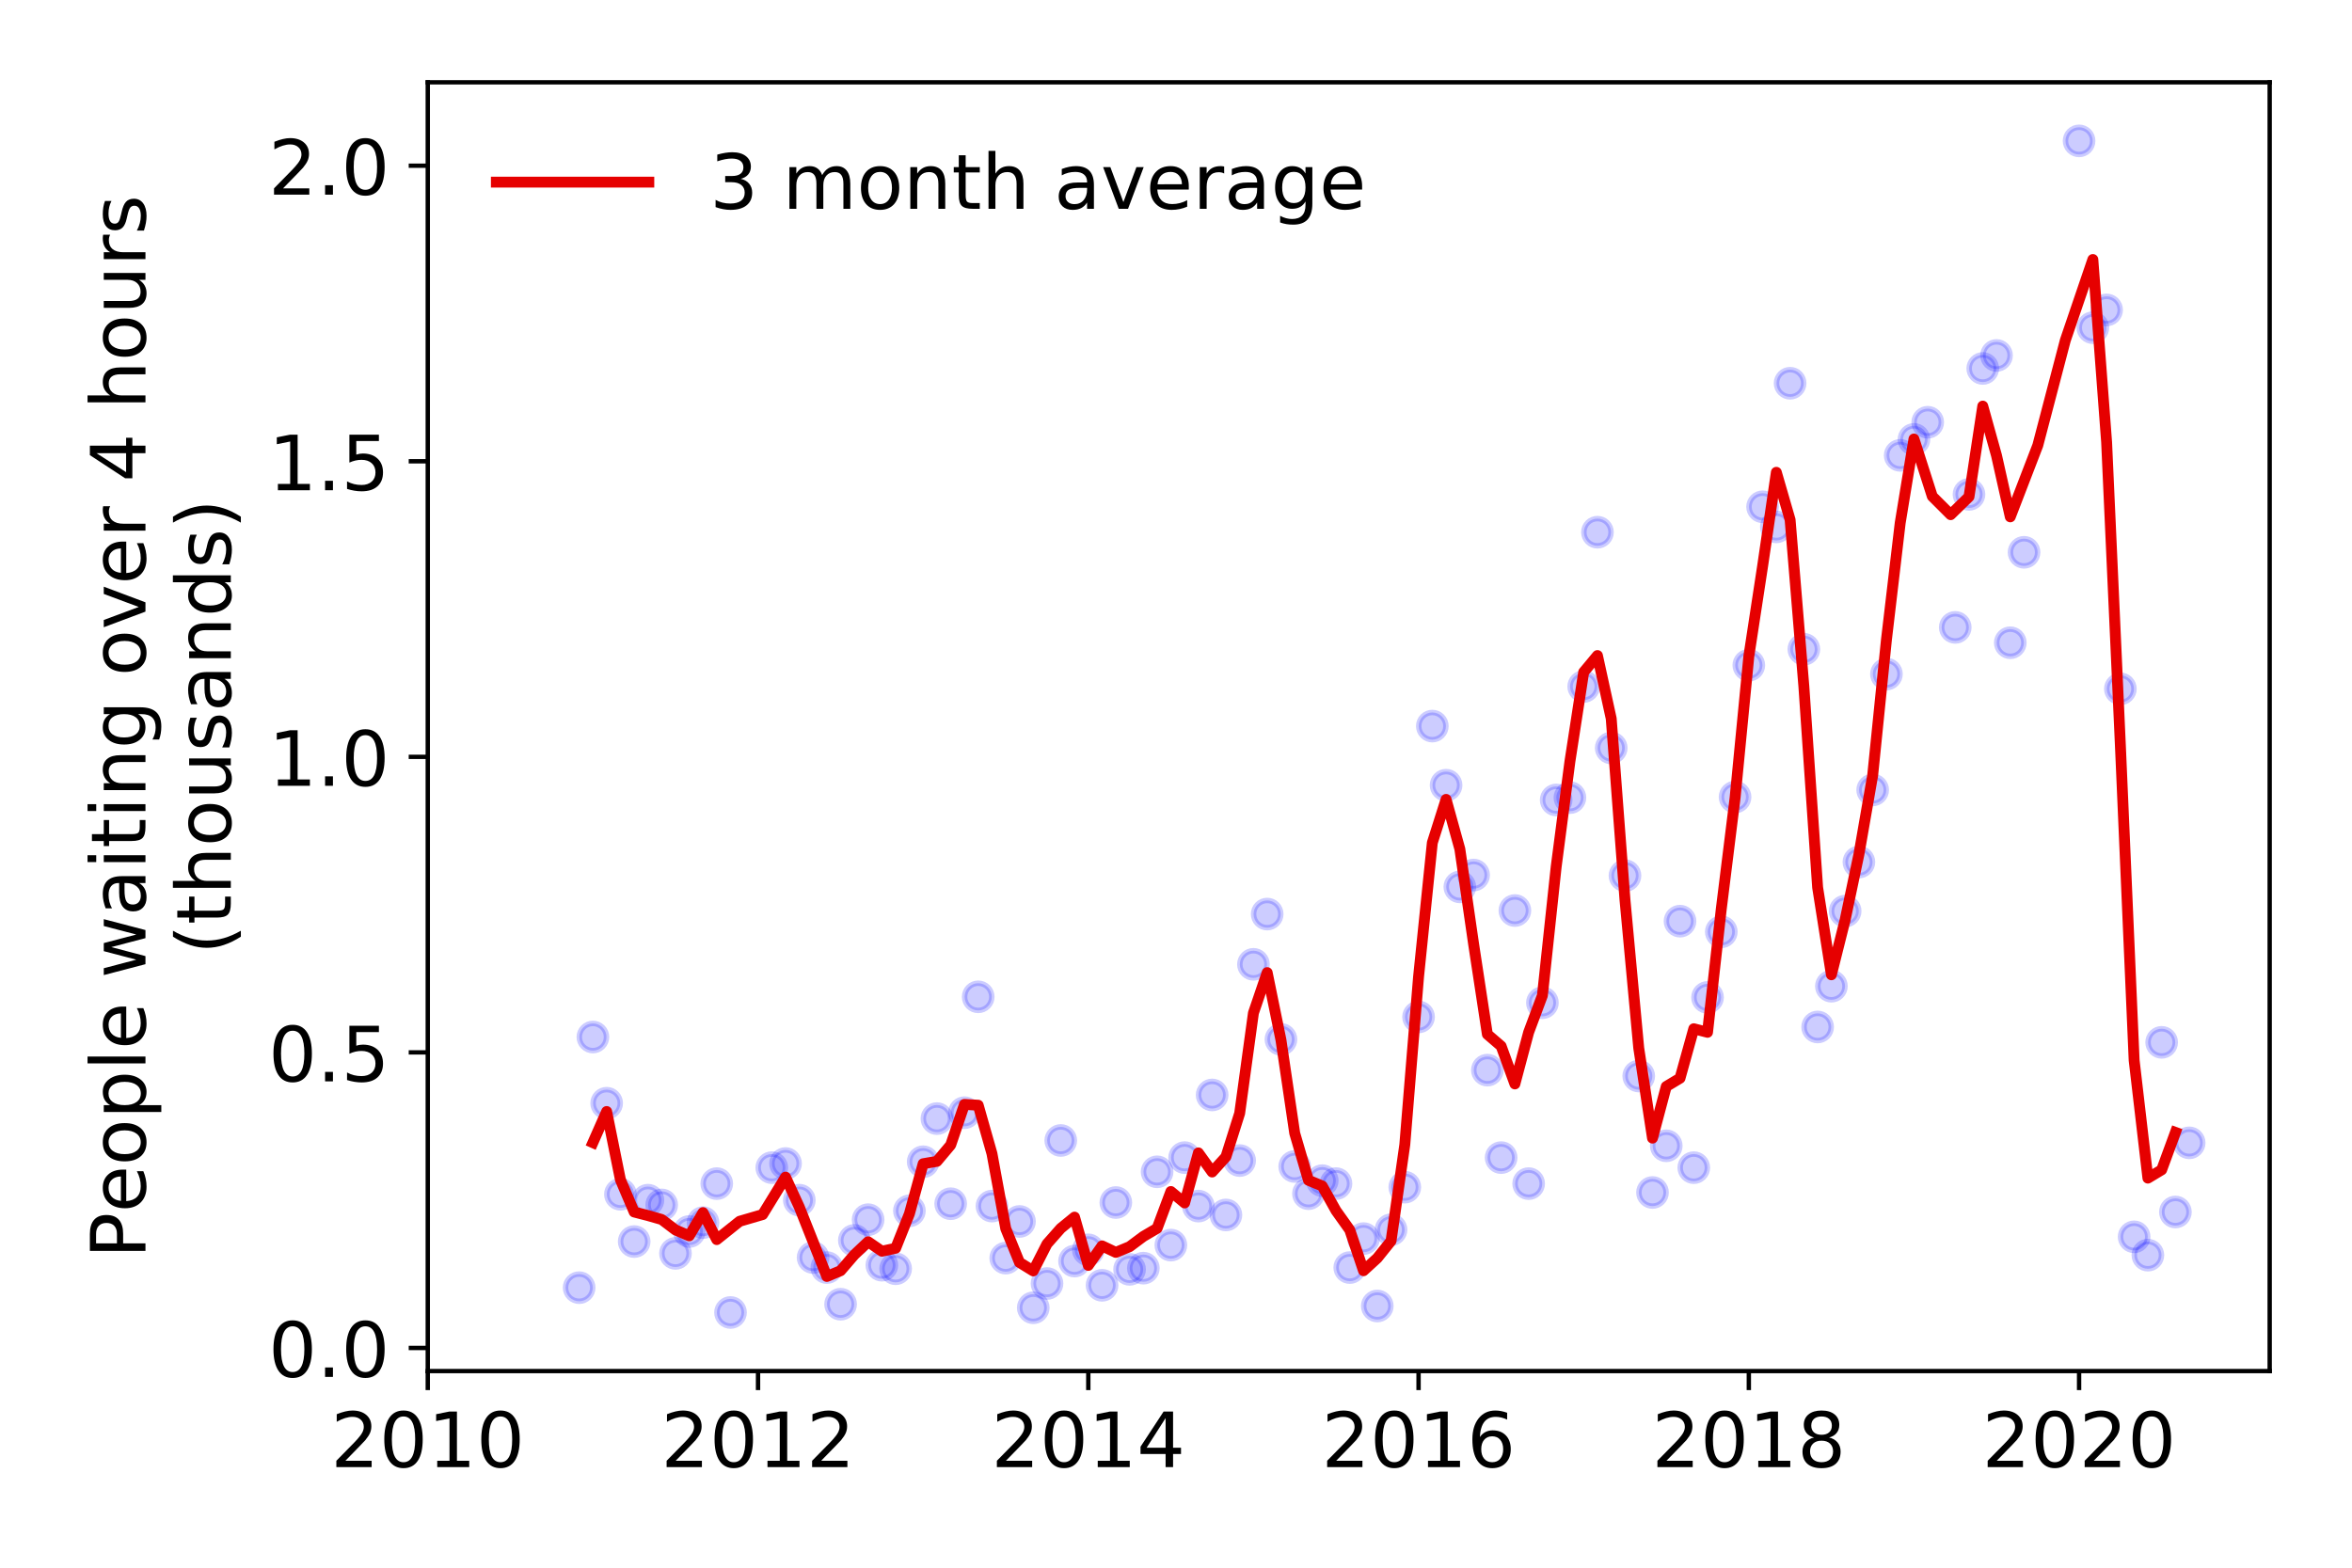 <?xml version="1.0" encoding="utf-8" standalone="no"?>
<!DOCTYPE svg PUBLIC "-//W3C//DTD SVG 1.1//EN"
  "http://www.w3.org/Graphics/SVG/1.1/DTD/svg11.dtd">
<!-- Created with matplotlib (https://matplotlib.org/) -->
<svg height="288pt" version="1.1" viewBox="0 0 432 288" width="432pt" xmlns="http://www.w3.org/2000/svg" xmlns:xlink="http://www.w3.org/1999/xlink">
 <defs>
  <style type="text/css">
*{stroke-linecap:butt;stroke-linejoin:round;}
  </style>
 </defs>
 <g id="figure_1">
  <g id="patch_1">
   <path d="M 0 288 
L 432 288 
L 432 0 
L 0 0 
z
" style="fill:#ffffff;"/>
  </g>
  <g id="axes_1">
   <g id="patch_2">
    <path d="M 78.57 251.88 
L 416.88 251.88 
L 416.88 15.12 
L 78.57 15.12 
z
" style="fill:#ffffff;"/>
   </g>
   <g id="matplotlib.axis_1">
    <g id="xtick_1">
     <g id="line2d_1">
      <defs>
       <path d="M 0 0 
L 0 3.5 
" id="m96876d8826" style="stroke:#000000;stroke-width:0.8;"/>
      </defs>
      <g>
       <use style="stroke:#000000;stroke-width:0.8;" x="78.57" xlink:href="#m96876d8826" y="251.88"/>
      </g>
     </g>
     <g id="text_1">
      <!-- 2010 -->
      <defs>
       <path d="M 19.188 8.297 
L 53.609 8.297 
L 53.609 0 
L 7.328 0 
L 7.328 8.297 
Q 12.938 14.109 22.625 23.891 
Q 32.328 33.688 34.812 36.531 
Q 39.547 41.844 41.422 45.531 
Q 43.312 49.219 43.312 52.781 
Q 43.312 58.594 39.234 62.25 
Q 35.156 65.922 28.609 65.922 
Q 23.969 65.922 18.812 64.312 
Q 13.672 62.703 7.812 59.422 
L 7.812 69.391 
Q 13.766 71.781 18.938 73 
Q 24.125 74.219 28.422 74.219 
Q 39.75 74.219 46.484 68.547 
Q 53.219 62.891 53.219 53.422 
Q 53.219 48.922 51.531 44.891 
Q 49.859 40.875 45.406 35.406 
Q 44.188 33.984 37.641 27.219 
Q 31.109 20.453 19.188 8.297 
z
" id="DejaVuSans-50"/>
       <path d="M 31.781 66.406 
Q 24.172 66.406 20.328 58.906 
Q 16.5 51.422 16.5 36.375 
Q 16.5 21.391 20.328 13.891 
Q 24.172 6.391 31.781 6.391 
Q 39.453 6.391 43.281 13.891 
Q 47.125 21.391 47.125 36.375 
Q 47.125 51.422 43.281 58.906 
Q 39.453 66.406 31.781 66.406 
z
M 31.781 74.219 
Q 44.047 74.219 50.516 64.516 
Q 56.984 54.828 56.984 36.375 
Q 56.984 17.969 50.516 8.266 
Q 44.047 -1.422 31.781 -1.422 
Q 19.531 -1.422 13.062 8.266 
Q 6.594 17.969 6.594 36.375 
Q 6.594 54.828 13.062 64.516 
Q 19.531 74.219 31.781 74.219 
z
" id="DejaVuSans-48"/>
       <path d="M 12.406 8.297 
L 28.516 8.297 
L 28.516 63.922 
L 10.984 60.406 
L 10.984 69.391 
L 28.422 72.906 
L 38.281 72.906 
L 38.281 8.297 
L 54.391 8.297 
L 54.391 0 
L 12.406 0 
z
" id="DejaVuSans-49"/>
      </defs>
      <g transform="translate(60.755 269.518)scale(0.14 -0.14)">
       <use xlink:href="#DejaVuSans-50"/>
       <use x="63.623" xlink:href="#DejaVuSans-48"/>
       <use x="127.246" xlink:href="#DejaVuSans-49"/>
       <use x="190.869" xlink:href="#DejaVuSans-48"/>
      </g>
     </g>
    </g>
    <g id="xtick_2">
     <g id="line2d_2">
      <g>
       <use style="stroke:#000000;stroke-width:0.8;" x="139.231" xlink:href="#m96876d8826" y="251.88"/>
      </g>
     </g>
     <g id="text_2">
      <!-- 2012 -->
      <g transform="translate(121.416 269.518)scale(0.14 -0.14)">
       <use xlink:href="#DejaVuSans-50"/>
       <use x="63.623" xlink:href="#DejaVuSans-48"/>
       <use x="127.246" xlink:href="#DejaVuSans-49"/>
       <use x="190.869" xlink:href="#DejaVuSans-50"/>
      </g>
     </g>
    </g>
    <g id="xtick_3">
     <g id="line2d_3">
      <g>
       <use style="stroke:#000000;stroke-width:0.8;" x="199.891" xlink:href="#m96876d8826" y="251.88"/>
      </g>
     </g>
     <g id="text_3">
      <!-- 2014 -->
      <defs>
       <path d="M 37.797 64.312 
L 12.891 25.391 
L 37.797 25.391 
z
M 35.203 72.906 
L 47.609 72.906 
L 47.609 25.391 
L 58.016 25.391 
L 58.016 17.188 
L 47.609 17.188 
L 47.609 0 
L 37.797 0 
L 37.797 17.188 
L 4.891 17.188 
L 4.891 26.703 
z
" id="DejaVuSans-52"/>
      </defs>
      <g transform="translate(182.076 269.518)scale(0.14 -0.14)">
       <use xlink:href="#DejaVuSans-50"/>
       <use x="63.623" xlink:href="#DejaVuSans-48"/>
       <use x="127.246" xlink:href="#DejaVuSans-49"/>
       <use x="190.869" xlink:href="#DejaVuSans-52"/>
      </g>
     </g>
    </g>
    <g id="xtick_4">
     <g id="line2d_4">
      <g>
       <use style="stroke:#000000;stroke-width:0.8;" x="260.552" xlink:href="#m96876d8826" y="251.88"/>
      </g>
     </g>
     <g id="text_4">
      <!-- 2016 -->
      <defs>
       <path d="M 33.016 40.375 
Q 26.375 40.375 22.484 35.828 
Q 18.609 31.297 18.609 23.391 
Q 18.609 15.531 22.484 10.953 
Q 26.375 6.391 33.016 6.391 
Q 39.656 6.391 43.531 10.953 
Q 47.406 15.531 47.406 23.391 
Q 47.406 31.297 43.531 35.828 
Q 39.656 40.375 33.016 40.375 
z
M 52.594 71.297 
L 52.594 62.312 
Q 48.875 64.062 45.094 64.984 
Q 41.312 65.922 37.594 65.922 
Q 27.828 65.922 22.672 59.328 
Q 17.531 52.734 16.797 39.406 
Q 19.672 43.656 24.016 45.922 
Q 28.375 48.188 33.594 48.188 
Q 44.578 48.188 50.953 41.516 
Q 57.328 34.859 57.328 23.391 
Q 57.328 12.156 50.688 5.359 
Q 44.047 -1.422 33.016 -1.422 
Q 20.359 -1.422 13.672 8.266 
Q 6.984 17.969 6.984 36.375 
Q 6.984 53.656 15.188 63.938 
Q 23.391 74.219 37.203 74.219 
Q 40.922 74.219 44.703 73.484 
Q 48.484 72.75 52.594 71.297 
z
" id="DejaVuSans-54"/>
      </defs>
      <g transform="translate(242.737 269.518)scale(0.14 -0.14)">
       <use xlink:href="#DejaVuSans-50"/>
       <use x="63.623" xlink:href="#DejaVuSans-48"/>
       <use x="127.246" xlink:href="#DejaVuSans-49"/>
       <use x="190.869" xlink:href="#DejaVuSans-54"/>
      </g>
     </g>
    </g>
    <g id="xtick_5">
     <g id="line2d_5">
      <g>
       <use style="stroke:#000000;stroke-width:0.8;" x="321.213" xlink:href="#m96876d8826" y="251.88"/>
      </g>
     </g>
     <g id="text_5">
      <!-- 2018 -->
      <defs>
       <path d="M 31.781 34.625 
Q 24.75 34.625 20.719 30.859 
Q 16.703 27.094 16.703 20.516 
Q 16.703 13.922 20.719 10.156 
Q 24.75 6.391 31.781 6.391 
Q 38.812 6.391 42.859 10.172 
Q 46.922 13.969 46.922 20.516 
Q 46.922 27.094 42.891 30.859 
Q 38.875 34.625 31.781 34.625 
z
M 21.922 38.812 
Q 15.578 40.375 12.031 44.719 
Q 8.5 49.078 8.5 55.328 
Q 8.5 64.062 14.719 69.141 
Q 20.953 74.219 31.781 74.219 
Q 42.672 74.219 48.875 69.141 
Q 55.078 64.062 55.078 55.328 
Q 55.078 49.078 51.531 44.719 
Q 48 40.375 41.703 38.812 
Q 48.828 37.156 52.797 32.312 
Q 56.781 27.484 56.781 20.516 
Q 56.781 9.906 50.312 4.234 
Q 43.844 -1.422 31.781 -1.422 
Q 19.734 -1.422 13.25 4.234 
Q 6.781 9.906 6.781 20.516 
Q 6.781 27.484 10.781 32.312 
Q 14.797 37.156 21.922 38.812 
z
M 18.312 54.391 
Q 18.312 48.734 21.844 45.562 
Q 25.391 42.391 31.781 42.391 
Q 38.141 42.391 41.719 45.562 
Q 45.312 48.734 45.312 54.391 
Q 45.312 60.062 41.719 63.234 
Q 38.141 66.406 31.781 66.406 
Q 25.391 66.406 21.844 63.234 
Q 18.312 60.062 18.312 54.391 
z
" id="DejaVuSans-56"/>
      </defs>
      <g transform="translate(303.398 269.518)scale(0.14 -0.14)">
       <use xlink:href="#DejaVuSans-50"/>
       <use x="63.623" xlink:href="#DejaVuSans-48"/>
       <use x="127.246" xlink:href="#DejaVuSans-49"/>
       <use x="190.869" xlink:href="#DejaVuSans-56"/>
      </g>
     </g>
    </g>
    <g id="xtick_6">
     <g id="line2d_6">
      <g>
       <use style="stroke:#000000;stroke-width:0.8;" x="381.874" xlink:href="#m96876d8826" y="251.88"/>
      </g>
     </g>
     <g id="text_6">
      <!-- 2020 -->
      <g transform="translate(364.059 269.518)scale(0.14 -0.14)">
       <use xlink:href="#DejaVuSans-50"/>
       <use x="63.623" xlink:href="#DejaVuSans-48"/>
       <use x="127.246" xlink:href="#DejaVuSans-50"/>
       <use x="190.869" xlink:href="#DejaVuSans-48"/>
      </g>
     </g>
    </g>
   </g>
   <g id="matplotlib.axis_2">
    <g id="ytick_1">
     <g id="line2d_7">
      <defs>
       <path d="M 0 0 
L -3.5 0 
" id="m7ae158c9e3" style="stroke:#000000;stroke-width:0.8;"/>
      </defs>
      <g>
       <use style="stroke:#000000;stroke-width:0.8;" x="78.57" xlink:href="#m7ae158c9e3" y="247.634"/>
      </g>
     </g>
     <g id="text_7">
      <!-- 0.0 -->
      <defs>
       <path d="M 10.688 12.406 
L 21 12.406 
L 21 0 
L 10.688 0 
z
" id="DejaVuSans-46"/>
      </defs>
      <g transform="translate(49.306 252.953)scale(0.14 -0.14)">
       <use xlink:href="#DejaVuSans-48"/>
       <use x="63.623" xlink:href="#DejaVuSans-46"/>
       <use x="95.41" xlink:href="#DejaVuSans-48"/>
      </g>
     </g>
    </g>
    <g id="ytick_2">
     <g id="line2d_8">
      <g>
       <use style="stroke:#000000;stroke-width:0.8;" x="78.57" xlink:href="#m7ae158c9e3" y="193.336"/>
      </g>
     </g>
     <g id="text_8">
      <!-- 0.5 -->
      <defs>
       <path d="M 10.797 72.906 
L 49.516 72.906 
L 49.516 64.594 
L 19.828 64.594 
L 19.828 46.734 
Q 21.969 47.469 24.109 47.828 
Q 26.266 48.188 28.422 48.188 
Q 40.625 48.188 47.75 41.5 
Q 54.891 34.812 54.891 23.391 
Q 54.891 11.625 47.562 5.094 
Q 40.234 -1.422 26.906 -1.422 
Q 22.312 -1.422 17.547 -0.641 
Q 12.797 0.141 7.719 1.703 
L 7.719 11.625 
Q 12.109 9.234 16.797 8.062 
Q 21.484 6.891 26.703 6.891 
Q 35.156 6.891 40.078 11.328 
Q 45.016 15.766 45.016 23.391 
Q 45.016 31 40.078 35.438 
Q 35.156 39.891 26.703 39.891 
Q 22.75 39.891 18.812 39.016 
Q 14.891 38.141 10.797 36.281 
z
" id="DejaVuSans-53"/>
      </defs>
      <g transform="translate(49.306 198.655)scale(0.14 -0.14)">
       <use xlink:href="#DejaVuSans-48"/>
       <use x="63.623" xlink:href="#DejaVuSans-46"/>
       <use x="95.41" xlink:href="#DejaVuSans-53"/>
      </g>
     </g>
    </g>
    <g id="ytick_3">
     <g id="line2d_9">
      <g>
       <use style="stroke:#000000;stroke-width:0.8;" x="78.57" xlink:href="#m7ae158c9e3" y="139.038"/>
      </g>
     </g>
     <g id="text_9">
      <!-- 1.0 -->
      <g transform="translate(49.306 144.357)scale(0.14 -0.14)">
       <use xlink:href="#DejaVuSans-49"/>
       <use x="63.623" xlink:href="#DejaVuSans-46"/>
       <use x="95.41" xlink:href="#DejaVuSans-48"/>
      </g>
     </g>
    </g>
    <g id="ytick_4">
     <g id="line2d_10">
      <g>
       <use style="stroke:#000000;stroke-width:0.8;" x="78.57" xlink:href="#m7ae158c9e3" y="84.741"/>
      </g>
     </g>
     <g id="text_10">
      <!-- 1.5 -->
      <g transform="translate(49.306 90.06)scale(0.14 -0.14)">
       <use xlink:href="#DejaVuSans-49"/>
       <use x="63.623" xlink:href="#DejaVuSans-46"/>
       <use x="95.41" xlink:href="#DejaVuSans-53"/>
      </g>
     </g>
    </g>
    <g id="ytick_5">
     <g id="line2d_11">
      <g>
       <use style="stroke:#000000;stroke-width:0.8;" x="78.57" xlink:href="#m7ae158c9e3" y="30.443"/>
      </g>
     </g>
     <g id="text_11">
      <!-- 2.0 -->
      <g transform="translate(49.306 35.762)scale(0.14 -0.14)">
       <use xlink:href="#DejaVuSans-50"/>
       <use x="63.623" xlink:href="#DejaVuSans-46"/>
       <use x="95.41" xlink:href="#DejaVuSans-48"/>
      </g>
     </g>
    </g>
    <g id="text_12">
     <!-- People waiting over 4 hours -->
     <defs>
      <path d="M 19.672 64.797 
L 19.672 37.406 
L 32.078 37.406 
Q 38.969 37.406 42.719 40.969 
Q 46.484 44.531 46.484 51.125 
Q 46.484 57.672 42.719 61.234 
Q 38.969 64.797 32.078 64.797 
z
M 9.812 72.906 
L 32.078 72.906 
Q 44.344 72.906 50.609 67.359 
Q 56.891 61.812 56.891 51.125 
Q 56.891 40.328 50.609 34.812 
Q 44.344 29.297 32.078 29.297 
L 19.672 29.297 
L 19.672 0 
L 9.812 0 
z
" id="DejaVuSans-80"/>
      <path d="M 56.203 29.594 
L 56.203 25.203 
L 14.891 25.203 
Q 15.484 15.922 20.484 11.062 
Q 25.484 6.203 34.422 6.203 
Q 39.594 6.203 44.453 7.469 
Q 49.312 8.734 54.109 11.281 
L 54.109 2.781 
Q 49.266 0.734 44.188 -0.344 
Q 39.109 -1.422 33.891 -1.422 
Q 20.797 -1.422 13.156 6.188 
Q 5.516 13.812 5.516 26.812 
Q 5.516 40.234 12.766 48.109 
Q 20.016 56 32.328 56 
Q 43.359 56 49.781 48.891 
Q 56.203 41.797 56.203 29.594 
z
M 47.219 32.234 
Q 47.125 39.594 43.094 43.984 
Q 39.062 48.391 32.422 48.391 
Q 24.906 48.391 20.391 44.141 
Q 15.875 39.891 15.188 32.172 
z
" id="DejaVuSans-101"/>
      <path d="M 30.609 48.391 
Q 23.391 48.391 19.188 42.75 
Q 14.984 37.109 14.984 27.297 
Q 14.984 17.484 19.156 11.844 
Q 23.344 6.203 30.609 6.203 
Q 37.797 6.203 41.984 11.859 
Q 46.188 17.531 46.188 27.297 
Q 46.188 37.016 41.984 42.703 
Q 37.797 48.391 30.609 48.391 
z
M 30.609 56 
Q 42.328 56 49.016 48.375 
Q 55.719 40.766 55.719 27.297 
Q 55.719 13.875 49.016 6.219 
Q 42.328 -1.422 30.609 -1.422 
Q 18.844 -1.422 12.172 6.219 
Q 5.516 13.875 5.516 27.297 
Q 5.516 40.766 12.172 48.375 
Q 18.844 56 30.609 56 
z
" id="DejaVuSans-111"/>
      <path d="M 18.109 8.203 
L 18.109 -20.797 
L 9.078 -20.797 
L 9.078 54.688 
L 18.109 54.688 
L 18.109 46.391 
Q 20.953 51.266 25.266 53.625 
Q 29.594 56 35.594 56 
Q 45.562 56 51.781 48.094 
Q 58.016 40.188 58.016 27.297 
Q 58.016 14.406 51.781 6.484 
Q 45.562 -1.422 35.594 -1.422 
Q 29.594 -1.422 25.266 0.953 
Q 20.953 3.328 18.109 8.203 
z
M 48.688 27.297 
Q 48.688 37.203 44.609 42.844 
Q 40.531 48.484 33.406 48.484 
Q 26.266 48.484 22.188 42.844 
Q 18.109 37.203 18.109 27.297 
Q 18.109 17.391 22.188 11.75 
Q 26.266 6.109 33.406 6.109 
Q 40.531 6.109 44.609 11.75 
Q 48.688 17.391 48.688 27.297 
z
" id="DejaVuSans-112"/>
      <path d="M 9.422 75.984 
L 18.406 75.984 
L 18.406 0 
L 9.422 0 
z
" id="DejaVuSans-108"/>
      <path id="DejaVuSans-32"/>
      <path d="M 4.203 54.688 
L 13.188 54.688 
L 24.422 12.016 
L 35.594 54.688 
L 46.188 54.688 
L 57.422 12.016 
L 68.609 54.688 
L 77.594 54.688 
L 63.281 0 
L 52.688 0 
L 40.922 44.828 
L 29.109 0 
L 18.5 0 
z
" id="DejaVuSans-119"/>
      <path d="M 34.281 27.484 
Q 23.391 27.484 19.188 25 
Q 14.984 22.516 14.984 16.5 
Q 14.984 11.719 18.141 8.906 
Q 21.297 6.109 26.703 6.109 
Q 34.188 6.109 38.703 11.406 
Q 43.219 16.703 43.219 25.484 
L 43.219 27.484 
z
M 52.203 31.203 
L 52.203 0 
L 43.219 0 
L 43.219 8.297 
Q 40.141 3.328 35.547 0.953 
Q 30.953 -1.422 24.312 -1.422 
Q 15.922 -1.422 10.953 3.297 
Q 6 8.016 6 15.922 
Q 6 25.141 12.172 29.828 
Q 18.359 34.516 30.609 34.516 
L 43.219 34.516 
L 43.219 35.406 
Q 43.219 41.609 39.141 45 
Q 35.062 48.391 27.688 48.391 
Q 23 48.391 18.547 47.266 
Q 14.109 46.141 10.016 43.891 
L 10.016 52.203 
Q 14.938 54.109 19.578 55.047 
Q 24.219 56 28.609 56 
Q 40.484 56 46.344 49.844 
Q 52.203 43.703 52.203 31.203 
z
" id="DejaVuSans-97"/>
      <path d="M 9.422 54.688 
L 18.406 54.688 
L 18.406 0 
L 9.422 0 
z
M 9.422 75.984 
L 18.406 75.984 
L 18.406 64.594 
L 9.422 64.594 
z
" id="DejaVuSans-105"/>
      <path d="M 18.312 70.219 
L 18.312 54.688 
L 36.812 54.688 
L 36.812 47.703 
L 18.312 47.703 
L 18.312 18.016 
Q 18.312 11.328 20.141 9.422 
Q 21.969 7.516 27.594 7.516 
L 36.812 7.516 
L 36.812 0 
L 27.594 0 
Q 17.188 0 13.234 3.875 
Q 9.281 7.766 9.281 18.016 
L 9.281 47.703 
L 2.688 47.703 
L 2.688 54.688 
L 9.281 54.688 
L 9.281 70.219 
z
" id="DejaVuSans-116"/>
      <path d="M 54.891 33.016 
L 54.891 0 
L 45.906 0 
L 45.906 32.719 
Q 45.906 40.484 42.875 44.328 
Q 39.844 48.188 33.797 48.188 
Q 26.516 48.188 22.312 43.547 
Q 18.109 38.922 18.109 30.906 
L 18.109 0 
L 9.078 0 
L 9.078 54.688 
L 18.109 54.688 
L 18.109 46.188 
Q 21.344 51.125 25.703 53.562 
Q 30.078 56 35.797 56 
Q 45.219 56 50.047 50.172 
Q 54.891 44.344 54.891 33.016 
z
" id="DejaVuSans-110"/>
      <path d="M 45.406 27.984 
Q 45.406 37.75 41.375 43.109 
Q 37.359 48.484 30.078 48.484 
Q 22.859 48.484 18.828 43.109 
Q 14.797 37.75 14.797 27.984 
Q 14.797 18.266 18.828 12.891 
Q 22.859 7.516 30.078 7.516 
Q 37.359 7.516 41.375 12.891 
Q 45.406 18.266 45.406 27.984 
z
M 54.391 6.781 
Q 54.391 -7.172 48.188 -13.984 
Q 42 -20.797 29.203 -20.797 
Q 24.469 -20.797 20.266 -20.094 
Q 16.062 -19.391 12.109 -17.922 
L 12.109 -9.188 
Q 16.062 -11.328 19.922 -12.344 
Q 23.781 -13.375 27.781 -13.375 
Q 36.625 -13.375 41.016 -8.766 
Q 45.406 -4.156 45.406 5.172 
L 45.406 9.625 
Q 42.625 4.781 38.281 2.391 
Q 33.938 0 27.875 0 
Q 17.828 0 11.672 7.656 
Q 5.516 15.328 5.516 27.984 
Q 5.516 40.672 11.672 48.328 
Q 17.828 56 27.875 56 
Q 33.938 56 38.281 53.609 
Q 42.625 51.219 45.406 46.391 
L 45.406 54.688 
L 54.391 54.688 
z
" id="DejaVuSans-103"/>
      <path d="M 2.984 54.688 
L 12.5 54.688 
L 29.594 8.797 
L 46.688 54.688 
L 56.203 54.688 
L 35.688 0 
L 23.484 0 
z
" id="DejaVuSans-118"/>
      <path d="M 41.109 46.297 
Q 39.594 47.172 37.812 47.578 
Q 36.031 48 33.891 48 
Q 26.266 48 22.188 43.047 
Q 18.109 38.094 18.109 28.812 
L 18.109 0 
L 9.078 0 
L 9.078 54.688 
L 18.109 54.688 
L 18.109 46.188 
Q 20.953 51.172 25.484 53.578 
Q 30.031 56 36.531 56 
Q 37.453 56 38.578 55.875 
Q 39.703 55.766 41.062 55.516 
z
" id="DejaVuSans-114"/>
      <path d="M 54.891 33.016 
L 54.891 0 
L 45.906 0 
L 45.906 32.719 
Q 45.906 40.484 42.875 44.328 
Q 39.844 48.188 33.797 48.188 
Q 26.516 48.188 22.312 43.547 
Q 18.109 38.922 18.109 30.906 
L 18.109 0 
L 9.078 0 
L 9.078 75.984 
L 18.109 75.984 
L 18.109 46.188 
Q 21.344 51.125 25.703 53.562 
Q 30.078 56 35.797 56 
Q 45.219 56 50.047 50.172 
Q 54.891 44.344 54.891 33.016 
z
" id="DejaVuSans-104"/>
      <path d="M 8.5 21.578 
L 8.5 54.688 
L 17.484 54.688 
L 17.484 21.922 
Q 17.484 14.156 20.5 10.266 
Q 23.531 6.391 29.594 6.391 
Q 36.859 6.391 41.078 11.031 
Q 45.312 15.672 45.312 23.688 
L 45.312 54.688 
L 54.297 54.688 
L 54.297 0 
L 45.312 0 
L 45.312 8.406 
Q 42.047 3.422 37.719 1 
Q 33.406 -1.422 27.688 -1.422 
Q 18.266 -1.422 13.375 4.438 
Q 8.5 10.297 8.5 21.578 
z
M 31.109 56 
z
" id="DejaVuSans-117"/>
      <path d="M 44.281 53.078 
L 44.281 44.578 
Q 40.484 46.531 36.375 47.5 
Q 32.281 48.484 27.875 48.484 
Q 21.188 48.484 17.844 46.438 
Q 14.5 44.391 14.5 40.281 
Q 14.5 37.156 16.891 35.375 
Q 19.281 33.594 26.516 31.984 
L 29.594 31.297 
Q 39.156 29.25 43.188 25.516 
Q 47.219 21.781 47.219 15.094 
Q 47.219 7.469 41.188 3.016 
Q 35.156 -1.422 24.609 -1.422 
Q 20.219 -1.422 15.453 -0.562 
Q 10.688 0.297 5.422 2 
L 5.422 11.281 
Q 10.406 8.688 15.234 7.391 
Q 20.062 6.109 24.812 6.109 
Q 31.156 6.109 34.562 8.281 
Q 37.984 10.453 37.984 14.406 
Q 37.984 18.062 35.516 20.016 
Q 33.062 21.969 24.703 23.781 
L 21.578 24.516 
Q 13.234 26.266 9.516 29.906 
Q 5.812 33.547 5.812 39.891 
Q 5.812 47.609 11.281 51.797 
Q 16.75 56 26.812 56 
Q 31.781 56 36.172 55.266 
Q 40.578 54.547 44.281 53.078 
z
" id="DejaVuSans-115"/>
     </defs>
     <g transform="translate(26.717 231.175)rotate(-90)scale(0.14 -0.14)">
      <use xlink:href="#DejaVuSans-80"/>
      <use x="60.256" xlink:href="#DejaVuSans-101"/>
      <use x="121.779" xlink:href="#DejaVuSans-111"/>
      <use x="182.961" xlink:href="#DejaVuSans-112"/>
      <use x="246.438" xlink:href="#DejaVuSans-108"/>
      <use x="274.221" xlink:href="#DejaVuSans-101"/>
      <use x="335.744" xlink:href="#DejaVuSans-32"/>
      <use x="367.531" xlink:href="#DejaVuSans-119"/>
      <use x="449.318" xlink:href="#DejaVuSans-97"/>
      <use x="510.598" xlink:href="#DejaVuSans-105"/>
      <use x="538.381" xlink:href="#DejaVuSans-116"/>
      <use x="577.59" xlink:href="#DejaVuSans-105"/>
      <use x="605.373" xlink:href="#DejaVuSans-110"/>
      <use x="668.752" xlink:href="#DejaVuSans-103"/>
      <use x="732.229" xlink:href="#DejaVuSans-32"/>
      <use x="764.016" xlink:href="#DejaVuSans-111"/>
      <use x="825.197" xlink:href="#DejaVuSans-118"/>
      <use x="884.377" xlink:href="#DejaVuSans-101"/>
      <use x="945.9" xlink:href="#DejaVuSans-114"/>
      <use x="987.014" xlink:href="#DejaVuSans-32"/>
      <use x="1018.801" xlink:href="#DejaVuSans-52"/>
      <use x="1082.424" xlink:href="#DejaVuSans-32"/>
      <use x="1114.211" xlink:href="#DejaVuSans-104"/>
      <use x="1177.59" xlink:href="#DejaVuSans-111"/>
      <use x="1238.771" xlink:href="#DejaVuSans-117"/>
      <use x="1302.15" xlink:href="#DejaVuSans-114"/>
      <use x="1343.264" xlink:href="#DejaVuSans-115"/>
     </g>
     <!-- (thousands) -->
     <defs>
      <path d="M 31 75.875 
Q 24.469 64.656 21.281 53.656 
Q 18.109 42.672 18.109 31.391 
Q 18.109 20.125 21.312 9.062 
Q 24.516 -2 31 -13.188 
L 23.188 -13.188 
Q 15.875 -1.703 12.234 9.375 
Q 8.594 20.453 8.594 31.391 
Q 8.594 42.281 12.203 53.312 
Q 15.828 64.359 23.188 75.875 
z
" id="DejaVuSans-40"/>
      <path d="M 45.406 46.391 
L 45.406 75.984 
L 54.391 75.984 
L 54.391 0 
L 45.406 0 
L 45.406 8.203 
Q 42.578 3.328 38.25 0.953 
Q 33.938 -1.422 27.875 -1.422 
Q 17.969 -1.422 11.734 6.484 
Q 5.516 14.406 5.516 27.297 
Q 5.516 40.188 11.734 48.094 
Q 17.969 56 27.875 56 
Q 33.938 56 38.25 53.625 
Q 42.578 51.266 45.406 46.391 
z
M 14.797 27.297 
Q 14.797 17.391 18.875 11.75 
Q 22.953 6.109 30.078 6.109 
Q 37.203 6.109 41.297 11.75 
Q 45.406 17.391 45.406 27.297 
Q 45.406 37.203 41.297 42.844 
Q 37.203 48.484 30.078 48.484 
Q 22.953 48.484 18.875 42.844 
Q 14.797 37.203 14.797 27.297 
z
" id="DejaVuSans-100"/>
      <path d="M 8.016 75.875 
L 15.828 75.875 
Q 23.141 64.359 26.781 53.312 
Q 30.422 42.281 30.422 31.391 
Q 30.422 20.453 26.781 9.375 
Q 23.141 -1.703 15.828 -13.188 
L 8.016 -13.188 
Q 14.5 -2 17.703 9.062 
Q 20.906 20.125 20.906 31.391 
Q 20.906 42.672 17.703 53.656 
Q 14.5 64.656 8.016 75.875 
z
" id="DejaVuSans-41"/>
     </defs>
     <g transform="translate(42.394 175.325)rotate(-90)scale(0.14 -0.14)">
      <use xlink:href="#DejaVuSans-40"/>
      <use x="39.014" xlink:href="#DejaVuSans-116"/>
      <use x="78.223" xlink:href="#DejaVuSans-104"/>
      <use x="141.602" xlink:href="#DejaVuSans-111"/>
      <use x="202.783" xlink:href="#DejaVuSans-117"/>
      <use x="266.162" xlink:href="#DejaVuSans-115"/>
      <use x="318.262" xlink:href="#DejaVuSans-97"/>
      <use x="379.541" xlink:href="#DejaVuSans-110"/>
      <use x="442.92" xlink:href="#DejaVuSans-100"/>
      <use x="506.396" xlink:href="#DejaVuSans-115"/>
      <use x="558.496" xlink:href="#DejaVuSans-41"/>
     </g>
    </g>
   </g>
   <g id="line2d_12">
    <defs>
     <path d="M 0 2.5 
C 0.663 2.5 1.299 2.237 1.768 1.768 
C 2.237 1.299 2.5 0.663 2.5 0 
C 2.5 -0.663 2.237 -1.299 1.768 -1.768 
C 1.299 -2.237 0.663 -2.5 0 -2.5 
C -0.663 -2.5 -1.299 -2.237 -1.768 -1.768 
C -2.237 -1.299 -2.5 -0.663 -2.5 0 
C -2.5 0.663 -2.237 1.299 -1.768 1.768 
C -1.299 2.237 -0.663 2.5 0 2.5 
z
" id="m38ed142533" style="stroke:#0000ff;stroke-opacity:0.2;"/>
    </defs>
    <g clip-path="url(#p344955f715)">
     <use style="fill:#0000ff;fill-opacity:0.2;stroke:#0000ff;stroke-opacity:0.2;" x="402.094" xlink:href="#m38ed142533" y="209.951"/>
     <use style="fill:#0000ff;fill-opacity:0.2;stroke:#0000ff;stroke-opacity:0.2;" x="399.566" xlink:href="#m38ed142533" y="222.657"/>
     <use style="fill:#0000ff;fill-opacity:0.2;stroke:#0000ff;stroke-opacity:0.2;" x="397.039" xlink:href="#m38ed142533" y="191.49"/>
     <use style="fill:#0000ff;fill-opacity:0.2;stroke:#0000ff;stroke-opacity:0.2;" x="394.511" xlink:href="#m38ed142533" y="230.584"/>
     <use style="fill:#0000ff;fill-opacity:0.2;stroke:#0000ff;stroke-opacity:0.2;" x="391.984" xlink:href="#m38ed142533" y="227.218"/>
     <use style="fill:#0000ff;fill-opacity:0.2;stroke:#0000ff;stroke-opacity:0.2;" x="389.456" xlink:href="#m38ed142533" y="126.55"/>
     <use style="fill:#0000ff;fill-opacity:0.2;stroke:#0000ff;stroke-opacity:0.2;" x="386.929" xlink:href="#m38ed142533" y="56.94"/>
     <use style="fill:#0000ff;fill-opacity:0.2;stroke:#0000ff;stroke-opacity:0.2;" x="384.401" xlink:href="#m38ed142533" y="60.198"/>
     <use style="fill:#0000ff;fill-opacity:0.2;stroke:#0000ff;stroke-opacity:0.2;" x="381.874" xlink:href="#m38ed142533" y="25.882"/>
     <use style="fill:#0000ff;fill-opacity:0.2;stroke:#0000ff;stroke-opacity:0.2;" x="371.764" xlink:href="#m38ed142533" y="101.464"/>
     <use style="fill:#0000ff;fill-opacity:0.2;stroke:#0000ff;stroke-opacity:0.2;" x="369.236" xlink:href="#m38ed142533" y="118.079"/>
     <use style="fill:#0000ff;fill-opacity:0.2;stroke:#0000ff;stroke-opacity:0.2;" x="366.709" xlink:href="#m38ed142533" y="65.302"/>
     <use style="fill:#0000ff;fill-opacity:0.2;stroke:#0000ff;stroke-opacity:0.2;" x="364.181" xlink:href="#m38ed142533" y="67.691"/>
     <use style="fill:#0000ff;fill-opacity:0.2;stroke:#0000ff;stroke-opacity:0.2;" x="361.653" xlink:href="#m38ed142533" y="90.822"/>
     <use style="fill:#0000ff;fill-opacity:0.2;stroke:#0000ff;stroke-opacity:0.2;" x="359.126" xlink:href="#m38ed142533" y="115.256"/>
     <use style="fill:#0000ff;fill-opacity:0.2;stroke:#0000ff;stroke-opacity:0.2;" x="354.071" xlink:href="#m38ed142533" y="77.573"/>
     <use style="fill:#0000ff;fill-opacity:0.2;stroke:#0000ff;stroke-opacity:0.2;" x="351.543" xlink:href="#m38ed142533" y="80.723"/>
     <use style="fill:#0000ff;fill-opacity:0.2;stroke:#0000ff;stroke-opacity:0.2;" x="349.016" xlink:href="#m38ed142533" y="83.655"/>
     <use style="fill:#0000ff;fill-opacity:0.2;stroke:#0000ff;stroke-opacity:0.2;" x="346.488" xlink:href="#m38ed142533" y="123.835"/>
     <use style="fill:#0000ff;fill-opacity:0.2;stroke:#0000ff;stroke-opacity:0.2;" x="343.961" xlink:href="#m38ed142533" y="145.12"/>
     <use style="fill:#0000ff;fill-opacity:0.2;stroke:#0000ff;stroke-opacity:0.2;" x="341.433" xlink:href="#m38ed142533" y="158.368"/>
     <use style="fill:#0000ff;fill-opacity:0.2;stroke:#0000ff;stroke-opacity:0.2;" x="338.906" xlink:href="#m38ed142533" y="167.382"/>
     <use style="fill:#0000ff;fill-opacity:0.2;stroke:#0000ff;stroke-opacity:0.2;" x="336.378" xlink:href="#m38ed142533" y="181.173"/>
     <use style="fill:#0000ff;fill-opacity:0.2;stroke:#0000ff;stroke-opacity:0.2;" x="333.851" xlink:href="#m38ed142533" y="188.667"/>
     <use style="fill:#0000ff;fill-opacity:0.2;stroke:#0000ff;stroke-opacity:0.2;" x="331.323" xlink:href="#m38ed142533" y="119.274"/>
     <use style="fill:#0000ff;fill-opacity:0.2;stroke:#0000ff;stroke-opacity:0.2;" x="328.796" xlink:href="#m38ed142533" y="70.406"/>
     <use style="fill:#0000ff;fill-opacity:0.2;stroke:#0000ff;stroke-opacity:0.2;" x="326.268" xlink:href="#m38ed142533" y="96.795"/>
     <use style="fill:#0000ff;fill-opacity:0.2;stroke:#0000ff;stroke-opacity:0.2;" x="323.74" xlink:href="#m38ed142533" y="93.102"/>
     <use style="fill:#0000ff;fill-opacity:0.2;stroke:#0000ff;stroke-opacity:0.2;" x="321.213" xlink:href="#m38ed142533" y="122.206"/>
     <use style="fill:#0000ff;fill-opacity:0.2;stroke:#0000ff;stroke-opacity:0.2;" x="318.685" xlink:href="#m38ed142533" y="146.423"/>
     <use style="fill:#0000ff;fill-opacity:0.2;stroke:#0000ff;stroke-opacity:0.2;" x="316.158" xlink:href="#m38ed142533" y="171.183"/>
     <use style="fill:#0000ff;fill-opacity:0.2;stroke:#0000ff;stroke-opacity:0.2;" x="313.63" xlink:href="#m38ed142533" y="183.237"/>
     <use style="fill:#0000ff;fill-opacity:0.2;stroke:#0000ff;stroke-opacity:0.2;" x="311.103" xlink:href="#m38ed142533" y="214.512"/>
     <use style="fill:#0000ff;fill-opacity:0.2;stroke:#0000ff;stroke-opacity:0.2;" x="308.575" xlink:href="#m38ed142533" y="169.228"/>
     <use style="fill:#0000ff;fill-opacity:0.2;stroke:#0000ff;stroke-opacity:0.2;" x="306.048" xlink:href="#m38ed142533" y="210.494"/>
     <use style="fill:#0000ff;fill-opacity:0.2;stroke:#0000ff;stroke-opacity:0.2;" x="303.52" xlink:href="#m38ed142533" y="219.073"/>
     <use style="fill:#0000ff;fill-opacity:0.2;stroke:#0000ff;stroke-opacity:0.2;" x="300.993" xlink:href="#m38ed142533" y="197.68"/>
     <use style="fill:#0000ff;fill-opacity:0.2;stroke:#0000ff;stroke-opacity:0.2;" x="298.465" xlink:href="#m38ed142533" y="160.866"/>
     <use style="fill:#0000ff;fill-opacity:0.2;stroke:#0000ff;stroke-opacity:0.2;" x="295.938" xlink:href="#m38ed142533" y="137.409"/>
     <use style="fill:#0000ff;fill-opacity:0.2;stroke:#0000ff;stroke-opacity:0.2;" x="293.41" xlink:href="#m38ed142533" y="97.772"/>
     <use style="fill:#0000ff;fill-opacity:0.2;stroke:#0000ff;stroke-opacity:0.2;" x="290.883" xlink:href="#m38ed142533" y="126.116"/>
     <use style="fill:#0000ff;fill-opacity:0.2;stroke:#0000ff;stroke-opacity:0.2;" x="288.355" xlink:href="#m38ed142533" y="146.531"/>
     <use style="fill:#0000ff;fill-opacity:0.2;stroke:#0000ff;stroke-opacity:0.2;" x="285.828" xlink:href="#m38ed142533" y="146.966"/>
     <use style="fill:#0000ff;fill-opacity:0.2;stroke:#0000ff;stroke-opacity:0.2;" x="283.3" xlink:href="#m38ed142533" y="184.214"/>
     <use style="fill:#0000ff;fill-opacity:0.2;stroke:#0000ff;stroke-opacity:0.2;" x="280.772" xlink:href="#m38ed142533" y="217.444"/>
     <use style="fill:#0000ff;fill-opacity:0.2;stroke:#0000ff;stroke-opacity:0.2;" x="278.245" xlink:href="#m38ed142533" y="167.273"/>
     <use style="fill:#0000ff;fill-opacity:0.2;stroke:#0000ff;stroke-opacity:0.2;" x="275.717" xlink:href="#m38ed142533" y="212.666"/>
     <use style="fill:#0000ff;fill-opacity:0.2;stroke:#0000ff;stroke-opacity:0.2;" x="273.19" xlink:href="#m38ed142533" y="196.594"/>
     <use style="fill:#0000ff;fill-opacity:0.2;stroke:#0000ff;stroke-opacity:0.2;" x="270.662" xlink:href="#m38ed142533" y="160.757"/>
     <use style="fill:#0000ff;fill-opacity:0.2;stroke:#0000ff;stroke-opacity:0.2;" x="268.135" xlink:href="#m38ed142533" y="162.929"/>
     <use style="fill:#0000ff;fill-opacity:0.2;stroke:#0000ff;stroke-opacity:0.2;" x="265.607" xlink:href="#m38ed142533" y="144.251"/>
     <use style="fill:#0000ff;fill-opacity:0.2;stroke:#0000ff;stroke-opacity:0.2;" x="263.08" xlink:href="#m38ed142533" y="133.391"/>
     <use style="fill:#0000ff;fill-opacity:0.2;stroke:#0000ff;stroke-opacity:0.2;" x="260.552" xlink:href="#m38ed142533" y="186.82"/>
     <use style="fill:#0000ff;fill-opacity:0.2;stroke:#0000ff;stroke-opacity:0.2;" x="258.025" xlink:href="#m38ed142533" y="218.096"/>
     <use style="fill:#0000ff;fill-opacity:0.2;stroke:#0000ff;stroke-opacity:0.2;" x="255.497" xlink:href="#m38ed142533" y="225.915"/>
     <use style="fill:#0000ff;fill-opacity:0.2;stroke:#0000ff;stroke-opacity:0.2;" x="252.97" xlink:href="#m38ed142533" y="239.924"/>
     <use style="fill:#0000ff;fill-opacity:0.2;stroke:#0000ff;stroke-opacity:0.2;" x="250.442" xlink:href="#m38ed142533" y="227.544"/>
     <use style="fill:#0000ff;fill-opacity:0.2;stroke:#0000ff;stroke-opacity:0.2;" x="247.915" xlink:href="#m38ed142533" y="232.865"/>
     <use style="fill:#0000ff;fill-opacity:0.2;stroke:#0000ff;stroke-opacity:0.2;" x="245.387" xlink:href="#m38ed142533" y="217.444"/>
     <use style="fill:#0000ff;fill-opacity:0.2;stroke:#0000ff;stroke-opacity:0.2;" x="242.86" xlink:href="#m38ed142533" y="216.901"/>
     <use style="fill:#0000ff;fill-opacity:0.2;stroke:#0000ff;stroke-opacity:0.2;" x="240.332" xlink:href="#m38ed142533" y="219.29"/>
     <use style="fill:#0000ff;fill-opacity:0.2;stroke:#0000ff;stroke-opacity:0.2;" x="237.804" xlink:href="#m38ed142533" y="214.295"/>
     <use style="fill:#0000ff;fill-opacity:0.2;stroke:#0000ff;stroke-opacity:0.2;" x="235.277" xlink:href="#m38ed142533" y="190.947"/>
     <use style="fill:#0000ff;fill-opacity:0.2;stroke:#0000ff;stroke-opacity:0.2;" x="232.749" xlink:href="#m38ed142533" y="167.925"/>
     <use style="fill:#0000ff;fill-opacity:0.2;stroke:#0000ff;stroke-opacity:0.2;" x="230.222" xlink:href="#m38ed142533" y="177.155"/>
     <use style="fill:#0000ff;fill-opacity:0.2;stroke:#0000ff;stroke-opacity:0.2;" x="227.694" xlink:href="#m38ed142533" y="213.209"/>
     <use style="fill:#0000ff;fill-opacity:0.2;stroke:#0000ff;stroke-opacity:0.2;" x="225.167" xlink:href="#m38ed142533" y="223.2"/>
     <use style="fill:#0000ff;fill-opacity:0.2;stroke:#0000ff;stroke-opacity:0.2;" x="222.639" xlink:href="#m38ed142533" y="201.155"/>
     <use style="fill:#0000ff;fill-opacity:0.2;stroke:#0000ff;stroke-opacity:0.2;" x="220.112" xlink:href="#m38ed142533" y="221.571"/>
     <use style="fill:#0000ff;fill-opacity:0.2;stroke:#0000ff;stroke-opacity:0.2;" x="217.584" xlink:href="#m38ed142533" y="212.666"/>
     <use style="fill:#0000ff;fill-opacity:0.2;stroke:#0000ff;stroke-opacity:0.2;" x="215.057" xlink:href="#m38ed142533" y="228.738"/>
     <use style="fill:#0000ff;fill-opacity:0.2;stroke:#0000ff;stroke-opacity:0.2;" x="212.529" xlink:href="#m38ed142533" y="215.272"/>
     <use style="fill:#0000ff;fill-opacity:0.2;stroke:#0000ff;stroke-opacity:0.2;" x="210.002" xlink:href="#m38ed142533" y="232.974"/>
     <use style="fill:#0000ff;fill-opacity:0.2;stroke:#0000ff;stroke-opacity:0.2;" x="207.474" xlink:href="#m38ed142533" y="233.191"/>
     <use style="fill:#0000ff;fill-opacity:0.2;stroke:#0000ff;stroke-opacity:0.2;" x="204.947" xlink:href="#m38ed142533" y="220.919"/>
     <use style="fill:#0000ff;fill-opacity:0.2;stroke:#0000ff;stroke-opacity:0.2;" x="202.419" xlink:href="#m38ed142533" y="236.123"/>
     <use style="fill:#0000ff;fill-opacity:0.2;stroke:#0000ff;stroke-opacity:0.2;" x="199.891" xlink:href="#m38ed142533" y="229.607"/>
     <use style="fill:#0000ff;fill-opacity:0.2;stroke:#0000ff;stroke-opacity:0.2;" x="197.364" xlink:href="#m38ed142533" y="231.67"/>
     <use style="fill:#0000ff;fill-opacity:0.2;stroke:#0000ff;stroke-opacity:0.2;" x="194.836" xlink:href="#m38ed142533" y="209.517"/>
     <use style="fill:#0000ff;fill-opacity:0.2;stroke:#0000ff;stroke-opacity:0.2;" x="192.309" xlink:href="#m38ed142533" y="235.797"/>
     <use style="fill:#0000ff;fill-opacity:0.2;stroke:#0000ff;stroke-opacity:0.2;" x="189.781" xlink:href="#m38ed142533" y="240.249"/>
     <use style="fill:#0000ff;fill-opacity:0.2;stroke:#0000ff;stroke-opacity:0.2;" x="187.254" xlink:href="#m38ed142533" y="224.394"/>
     <use style="fill:#0000ff;fill-opacity:0.2;stroke:#0000ff;stroke-opacity:0.2;" x="184.726" xlink:href="#m38ed142533" y="231.127"/>
     <use style="fill:#0000ff;fill-opacity:0.2;stroke:#0000ff;stroke-opacity:0.2;" x="182.199" xlink:href="#m38ed142533" y="221.571"/>
     <use style="fill:#0000ff;fill-opacity:0.2;stroke:#0000ff;stroke-opacity:0.2;" x="179.671" xlink:href="#m38ed142533" y="183.128"/>
     <use style="fill:#0000ff;fill-opacity:0.2;stroke:#0000ff;stroke-opacity:0.2;" x="177.144" xlink:href="#m38ed142533" y="204.413"/>
     <use style="fill:#0000ff;fill-opacity:0.2;stroke:#0000ff;stroke-opacity:0.2;" x="174.616" xlink:href="#m38ed142533" y="221.137"/>
     <use style="fill:#0000ff;fill-opacity:0.2;stroke:#0000ff;stroke-opacity:0.2;" x="172.089" xlink:href="#m38ed142533" y="205.499"/>
     <use style="fill:#0000ff;fill-opacity:0.2;stroke:#0000ff;stroke-opacity:0.2;" x="169.561" xlink:href="#m38ed142533" y="213.426"/>
     <use style="fill:#0000ff;fill-opacity:0.2;stroke:#0000ff;stroke-opacity:0.2;" x="167.034" xlink:href="#m38ed142533" y="222.44"/>
     <use style="fill:#0000ff;fill-opacity:0.2;stroke:#0000ff;stroke-opacity:0.2;" x="164.506" xlink:href="#m38ed142533" y="233.082"/>
     <use style="fill:#0000ff;fill-opacity:0.2;stroke:#0000ff;stroke-opacity:0.2;" x="161.979" xlink:href="#m38ed142533" y="232.431"/>
     <use style="fill:#0000ff;fill-opacity:0.2;stroke:#0000ff;stroke-opacity:0.2;" x="159.451" xlink:href="#m38ed142533" y="224.069"/>
     <use style="fill:#0000ff;fill-opacity:0.2;stroke:#0000ff;stroke-opacity:0.2;" x="156.923" xlink:href="#m38ed142533" y="227.87"/>
     <use style="fill:#0000ff;fill-opacity:0.2;stroke:#0000ff;stroke-opacity:0.2;" x="154.396" xlink:href="#m38ed142533" y="239.598"/>
     <use style="fill:#0000ff;fill-opacity:0.2;stroke:#0000ff;stroke-opacity:0.2;" x="151.868" xlink:href="#m38ed142533" y="232.865"/>
     <use style="fill:#0000ff;fill-opacity:0.2;stroke:#0000ff;stroke-opacity:0.2;" x="149.341" xlink:href="#m38ed142533" y="231.019"/>
     <use style="fill:#0000ff;fill-opacity:0.2;stroke:#0000ff;stroke-opacity:0.2;" x="146.813" xlink:href="#m38ed142533" y="220.485"/>
     <use style="fill:#0000ff;fill-opacity:0.2;stroke:#0000ff;stroke-opacity:0.2;" x="144.286" xlink:href="#m38ed142533" y="213.752"/>
     <use style="fill:#0000ff;fill-opacity:0.2;stroke:#0000ff;stroke-opacity:0.2;" x="141.758" xlink:href="#m38ed142533" y="214.512"/>
     <use style="fill:#0000ff;fill-opacity:0.2;stroke:#0000ff;stroke-opacity:0.2;" x="134.176" xlink:href="#m38ed142533" y="241.118"/>
     <use style="fill:#0000ff;fill-opacity:0.2;stroke:#0000ff;stroke-opacity:0.2;" x="131.648" xlink:href="#m38ed142533" y="217.444"/>
     <use style="fill:#0000ff;fill-opacity:0.2;stroke:#0000ff;stroke-opacity:0.2;" x="129.121" xlink:href="#m38ed142533" y="224.612"/>
     <use style="fill:#0000ff;fill-opacity:0.2;stroke:#0000ff;stroke-opacity:0.2;" x="126.593" xlink:href="#m38ed142533" y="226.241"/>
     <use style="fill:#0000ff;fill-opacity:0.2;stroke:#0000ff;stroke-opacity:0.2;" x="124.066" xlink:href="#m38ed142533" y="230.259"/>
     <use style="fill:#0000ff;fill-opacity:0.2;stroke:#0000ff;stroke-opacity:0.2;" x="121.538" xlink:href="#m38ed142533" y="221.354"/>
     <use style="fill:#0000ff;fill-opacity:0.2;stroke:#0000ff;stroke-opacity:0.2;" x="119.01" xlink:href="#m38ed142533" y="220.485"/>
     <use style="fill:#0000ff;fill-opacity:0.2;stroke:#0000ff;stroke-opacity:0.2;" x="116.483" xlink:href="#m38ed142533" y="228.087"/>
     <use style="fill:#0000ff;fill-opacity:0.2;stroke:#0000ff;stroke-opacity:0.2;" x="113.955" xlink:href="#m38ed142533" y="219.399"/>
     <use style="fill:#0000ff;fill-opacity:0.2;stroke:#0000ff;stroke-opacity:0.2;" x="111.428" xlink:href="#m38ed142533" y="202.675"/>
     <use style="fill:#0000ff;fill-opacity:0.2;stroke:#0000ff;stroke-opacity:0.2;" x="108.9" xlink:href="#m38ed142533" y="190.513"/>
     <use style="fill:#0000ff;fill-opacity:0.2;stroke:#0000ff;stroke-opacity:0.2;" x="106.373" xlink:href="#m38ed142533" y="236.557"/>
    </g>
   </g>
   <g id="line2d_13">
    <path clip-path="url(#p344955f715)" d="M 399.566 208.033 
L 397.039 214.91 
L 394.511 216.431 
L 391.984 194.784 
L 389.456 136.903 
L 386.929 81.229 
L 384.401 47.673 
L 379.346 62.515 
L 374.291 81.809 
L 369.236 94.949 
L 366.709 83.691 
L 364.181 74.605 
L 361.653 91.256 
L 358.283 94.55 
L 354.913 91.184 
L 351.543 80.65 
L 349.016 96.071 
L 346.488 117.536 
L 343.961 142.441 
L 341.433 156.957 
L 338.906 168.975 
L 336.378 179.074 
L 333.851 163.038 
L 331.323 126.116 
L 328.796 95.492 
L 326.268 86.768 
L 323.74 104.034 
L 321.213 120.577 
L 318.685 146.604 
L 316.158 166.947 
L 313.63 189.644 
L 311.103 188.992 
L 308.575 198.078 
L 306.048 199.598 
L 303.52 209.082 
L 300.993 192.54 
L 298.465 165.318 
L 295.938 132.016 
L 293.41 120.432 
L 290.883 123.473 
L 288.355 139.871 
L 285.828 159.237 
L 283.3 182.875 
L 280.772 189.644 
L 278.245 199.128 
L 275.717 192.178 
L 273.19 190.006 
L 270.662 173.427 
L 268.135 155.979 
L 265.607 146.857 
L 263.08 154.821 
L 260.552 179.436 
L 258.025 210.277 
L 255.497 227.978 
L 252.97 231.127 
L 250.442 233.444 
L 247.915 225.951 
L 245.387 222.404 
L 242.86 217.879 
L 240.332 216.829 
L 237.804 208.178 
L 235.277 191.056 
L 232.749 178.676 
L 230.222 186.096 
L 227.694 204.521 
L 225.167 212.521 
L 222.639 215.309 
L 220.112 211.797 
L 217.584 220.992 
L 215.057 218.892 
L 212.529 225.661 
L 210.002 227.146 
L 207.474 229.028 
L 204.947 230.078 
L 202.419 228.883 
L 199.891 232.467 
L 197.364 223.598 
L 194.836 225.661 
L 192.309 228.521 
L 189.781 233.48 
L 187.254 231.924 
L 184.726 225.698 
L 182.199 211.942 
L 179.671 203.037 
L 177.144 202.893 
L 174.616 210.349 
L 172.089 213.354 
L 169.561 213.788 
L 167.034 222.983 
L 164.506 229.317 
L 161.979 229.86 
L 159.451 228.123 
L 156.923 230.512 
L 154.396 233.444 
L 151.868 234.494 
L 149.341 228.123 
L 146.813 221.752 
L 144.286 216.25 
L 140.073 223.128 
L 135.861 224.358 
L 131.648 227.725 
L 129.121 222.766 
L 126.593 227.037 
L 124.066 225.951 
L 121.538 224.032 
L 119.01 223.309 
L 116.483 222.657 
L 113.955 216.72 
L 111.428 204.196 
L 108.9 209.915 
" style="fill:none;stroke:#e60000;stroke-linecap:square;stroke-width:2;"/>
   </g>
   <g id="patch_3">
    <path d="M 78.57 251.88 
L 78.57 15.12 
" style="fill:none;stroke:#000000;stroke-linecap:square;stroke-linejoin:miter;stroke-width:0.8;"/>
   </g>
   <g id="patch_4">
    <path d="M 416.88 251.88 
L 416.88 15.12 
" style="fill:none;stroke:#000000;stroke-linecap:square;stroke-linejoin:miter;stroke-width:0.8;"/>
   </g>
   <g id="patch_5">
    <path d="M 78.57 251.88 
L 416.88 251.88 
" style="fill:none;stroke:#000000;stroke-linecap:square;stroke-linejoin:miter;stroke-width:0.8;"/>
   </g>
   <g id="patch_6">
    <path d="M 78.57 15.12 
L 416.88 15.12 
" style="fill:none;stroke:#000000;stroke-linecap:square;stroke-linejoin:miter;stroke-width:0.8;"/>
   </g>
   <g id="legend_1">
    <g id="line2d_14">
     <path d="M 91.17 33.458 
L 119.17 33.458 
" style="fill:none;stroke:#e60000;stroke-linecap:square;stroke-width:2;"/>
    </g>
    <g id="line2d_15"/>
    <g id="text_13">
     <!-- 3 month average -->
     <defs>
      <path d="M 40.578 39.312 
Q 47.656 37.797 51.625 33 
Q 55.609 28.219 55.609 21.188 
Q 55.609 10.406 48.188 4.484 
Q 40.766 -1.422 27.094 -1.422 
Q 22.516 -1.422 17.656 -0.516 
Q 12.797 0.391 7.625 2.203 
L 7.625 11.719 
Q 11.719 9.328 16.594 8.109 
Q 21.484 6.891 26.812 6.891 
Q 36.078 6.891 40.938 10.547 
Q 45.797 14.203 45.797 21.188 
Q 45.797 27.641 41.281 31.266 
Q 36.766 34.906 28.719 34.906 
L 20.219 34.906 
L 20.219 43.016 
L 29.109 43.016 
Q 36.375 43.016 40.234 45.922 
Q 44.094 48.828 44.094 54.297 
Q 44.094 59.906 40.109 62.906 
Q 36.141 65.922 28.719 65.922 
Q 24.656 65.922 20.016 65.031 
Q 15.375 64.156 9.812 62.312 
L 9.812 71.094 
Q 15.438 72.656 20.344 73.438 
Q 25.25 74.219 29.594 74.219 
Q 40.828 74.219 47.359 69.109 
Q 53.906 64.016 53.906 55.328 
Q 53.906 49.266 50.438 45.094 
Q 46.969 40.922 40.578 39.312 
z
" id="DejaVuSans-51"/>
      <path d="M 52 44.188 
Q 55.375 50.25 60.062 53.125 
Q 64.75 56 71.094 56 
Q 79.641 56 84.281 50.016 
Q 88.922 44.047 88.922 33.016 
L 88.922 0 
L 79.891 0 
L 79.891 32.719 
Q 79.891 40.578 77.094 44.375 
Q 74.312 48.188 68.609 48.188 
Q 61.625 48.188 57.562 43.547 
Q 53.516 38.922 53.516 30.906 
L 53.516 0 
L 44.484 0 
L 44.484 32.719 
Q 44.484 40.625 41.703 44.406 
Q 38.922 48.188 33.109 48.188 
Q 26.219 48.188 22.156 43.531 
Q 18.109 38.875 18.109 30.906 
L 18.109 0 
L 9.078 0 
L 9.078 54.688 
L 18.109 54.688 
L 18.109 46.188 
Q 21.188 51.219 25.484 53.609 
Q 29.781 56 35.688 56 
Q 41.656 56 45.828 52.969 
Q 50 49.953 52 44.188 
z
" id="DejaVuSans-109"/>
     </defs>
     <g transform="translate(130.37 38.358)scale(0.14 -0.14)">
      <use xlink:href="#DejaVuSans-51"/>
      <use x="63.623" xlink:href="#DejaVuSans-32"/>
      <use x="95.41" xlink:href="#DejaVuSans-109"/>
      <use x="192.822" xlink:href="#DejaVuSans-111"/>
      <use x="254.004" xlink:href="#DejaVuSans-110"/>
      <use x="317.383" xlink:href="#DejaVuSans-116"/>
      <use x="356.592" xlink:href="#DejaVuSans-104"/>
      <use x="419.971" xlink:href="#DejaVuSans-32"/>
      <use x="451.758" xlink:href="#DejaVuSans-97"/>
      <use x="513.037" xlink:href="#DejaVuSans-118"/>
      <use x="572.217" xlink:href="#DejaVuSans-101"/>
      <use x="633.74" xlink:href="#DejaVuSans-114"/>
      <use x="674.854" xlink:href="#DejaVuSans-97"/>
      <use x="736.133" xlink:href="#DejaVuSans-103"/>
      <use x="799.609" xlink:href="#DejaVuSans-101"/>
     </g>
    </g>
   </g>
  </g>
 </g>
 <defs>
  <clipPath id="p344955f715">
   <rect height="236.76" width="338.31" x="78.57" y="15.12"/>
  </clipPath>
 </defs>
</svg>
